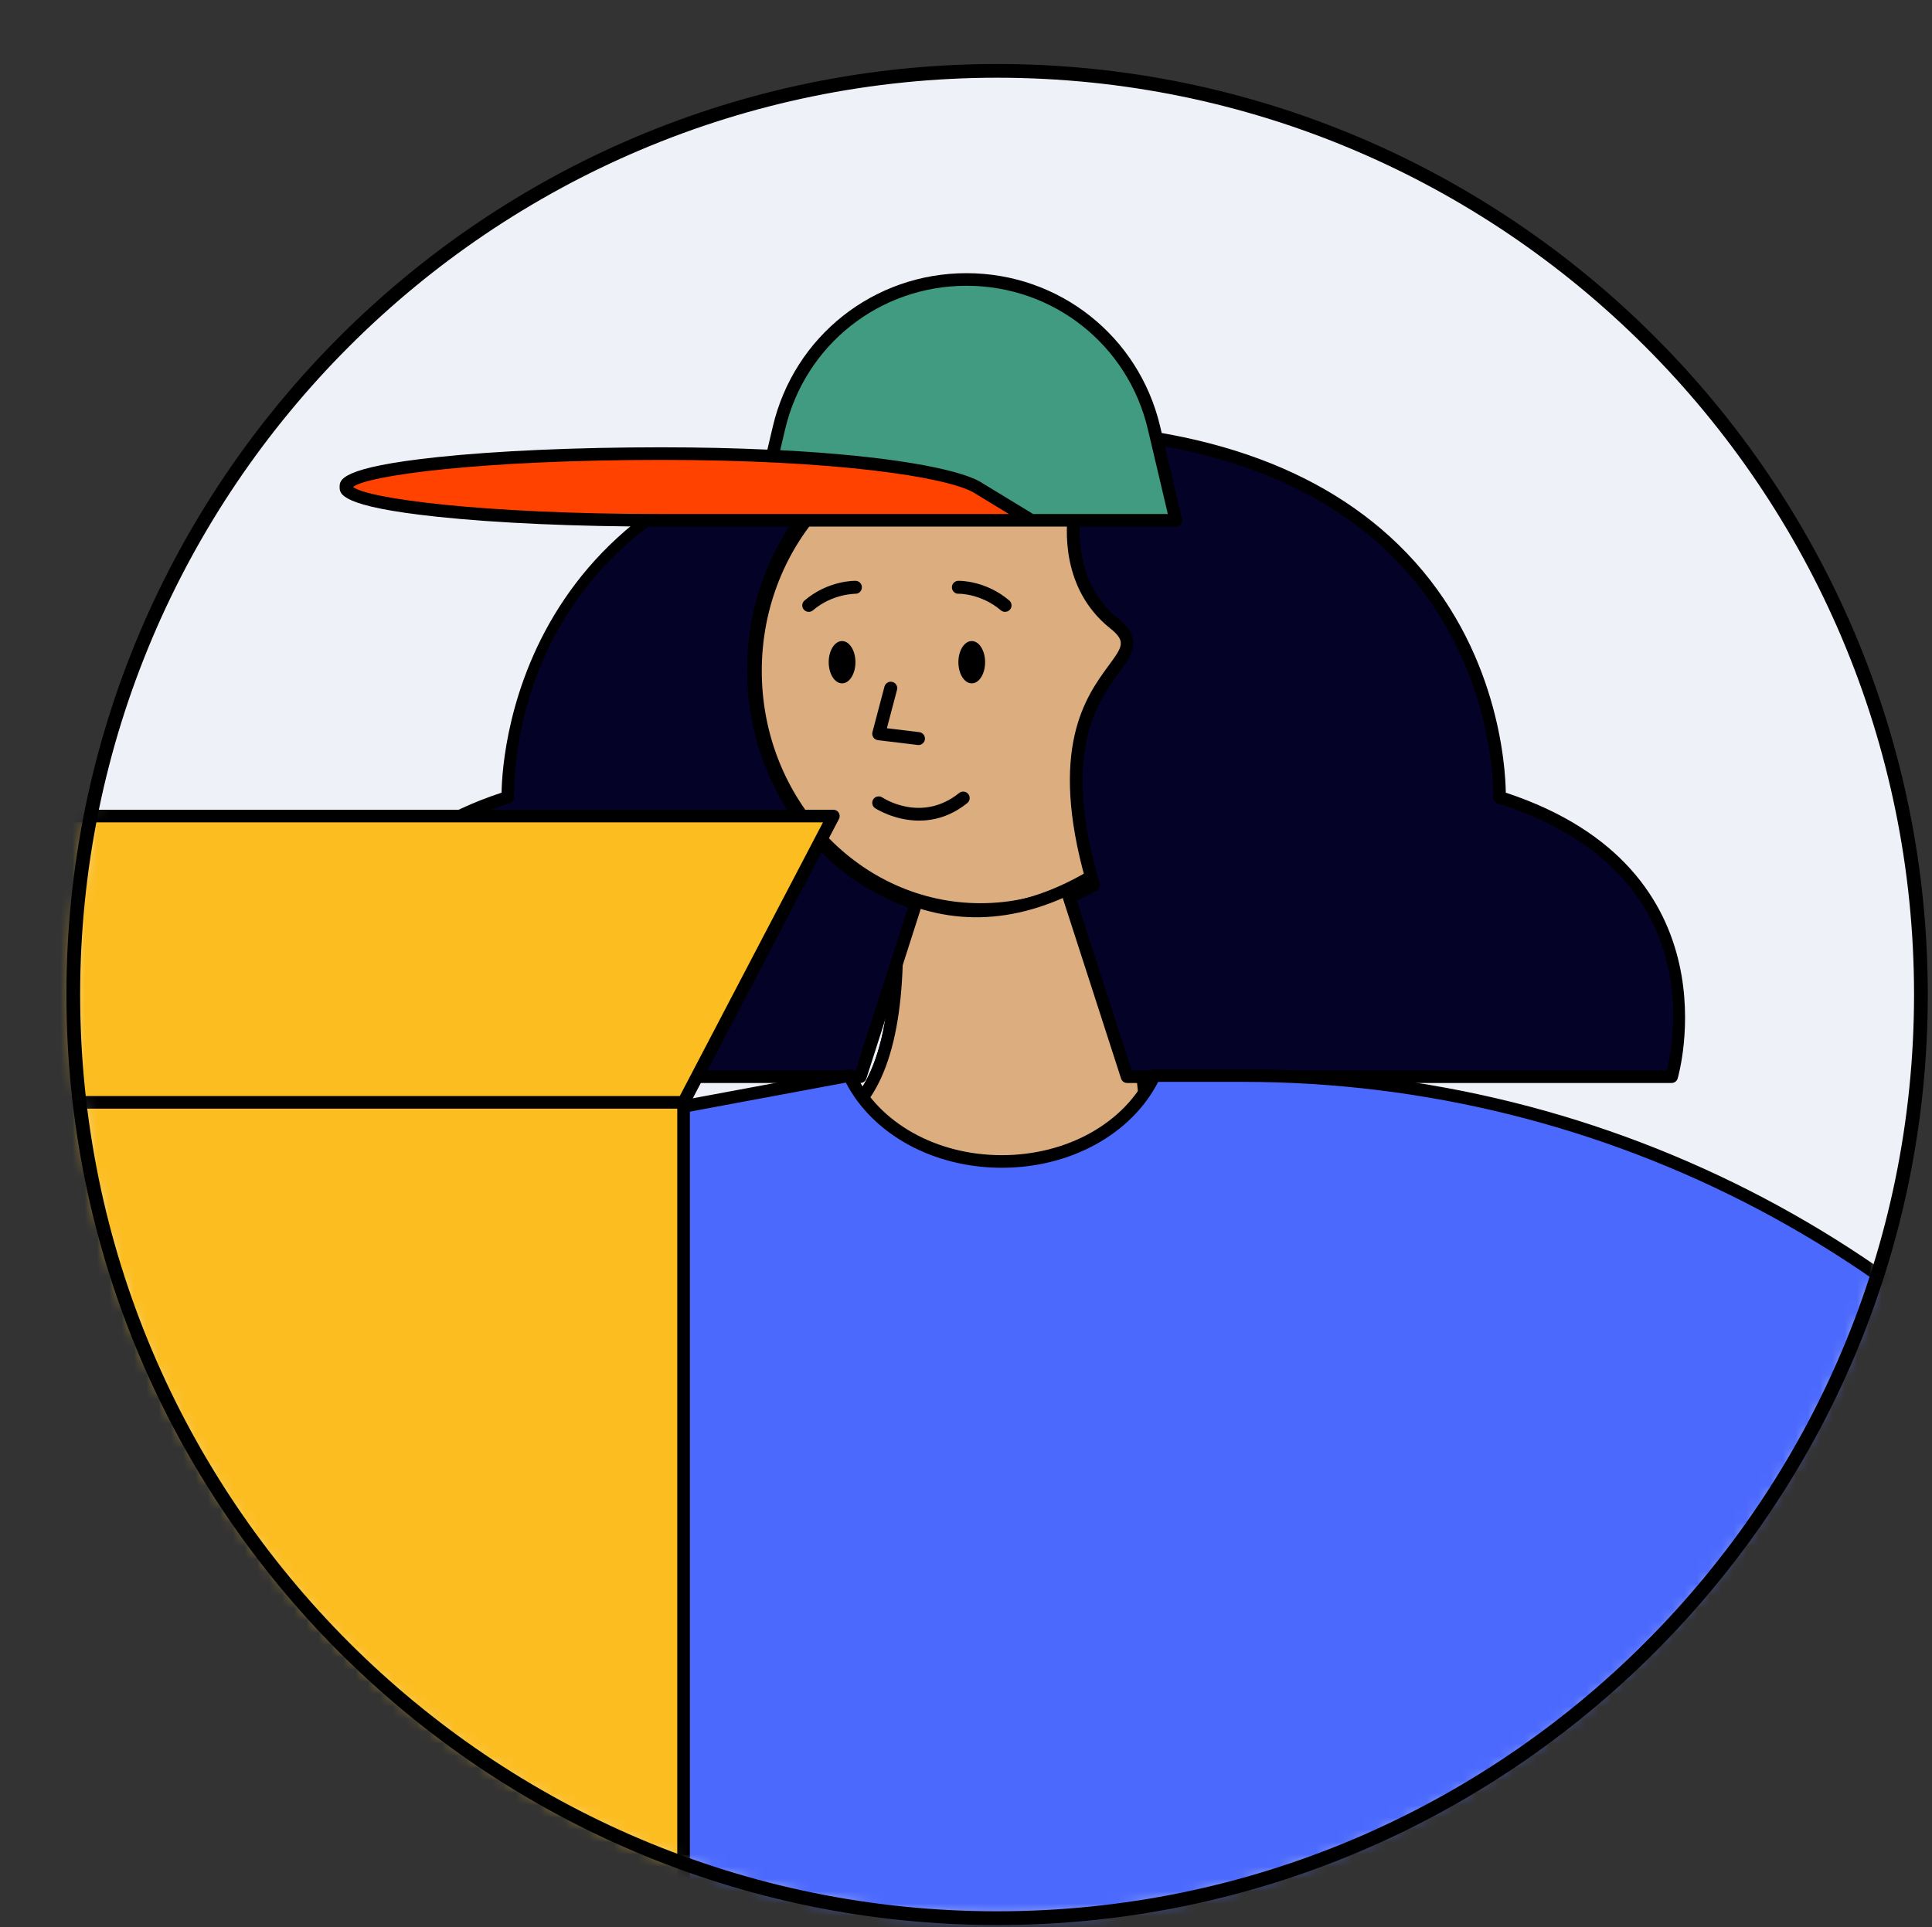 <svg viewBox="118.605 150.8 156.977 156.6" fill="none" xmlns="http://www.w3.org/2000/svg" xmlns:xlink="http://www.w3.org/1999/xlink" overflow="visible" width="156.977px" height="156.6px"><rect x="118.605" y="150.8" width="156.977" height="156.6" fill="#333333" stroke="none"/><g id="Master/Character/Avatar"><g id="Avatar"><path id="Mask" fill-rule="evenodd" clip-rule="evenodd" d="M274.682 231.62C274.682 273.075 241.076 306.682 199.62 306.682C158.164 306.682 124.558 273.075 124.558 231.62C124.558 190.164 158.164 156.558 199.62 156.558C241.076 156.558 274.682 190.164 274.682 231.62" fill="#EEF2F8"/><mask id="mask031628f0f-13c4-4dc6-a9ac-bb23639aef35" mask-type="alpha" maskUnits="userSpaceOnUse" x="124" y="156" width="151" height="151" fill="#ffffff"><path id="Mask_2" fill-rule="evenodd" clip-rule="evenodd" d="M274.682 231.62C274.682 273.075 241.076 306.682 199.62 306.682C158.164 306.682 124.558 273.075 124.558 231.62C124.558 190.164 158.164 156.558 199.62 156.558C241.076 156.558 274.682 190.164 274.682 231.62" fill="#ffffff"/></mask><g mask="url(#mask031628f0f-13c4-4dc6-a9ac-bb23639aef35)"><g id="Master/Character/Torso" transform="translate(-19 56) scale(1 1)"><g id="Master/Character/Torso"><g id="Head 2" transform="translate(189.79 120) scale(1 1)"><g id="Head 2/Happy"><path id="Path 2" fill-rule="evenodd" clip-rule="evenodd" d="M16 65.832C16 65.832 21.522 62.224 20.54 47.324C20.54 47.324 29.274 51.412 38.802 44.501L41 65.66C41 65.66 34.394 73.164 27.467 72.436C20.54 71.709 16 65.832 16 65.832Z" fill="#dcad7f"/><path id="Path 2 Copy" fill-rule="evenodd" clip-rule="evenodd" d="M20.752 46.871C26.399 49.514 32.296 48.602 38.509 44.096C38.82 43.87 39.26 44.066 39.3 44.449L41.497 65.609C41.512 65.747 41.468 65.886 41.375 65.991C36.873 71.105 32.214 73.438 27.415 72.933C22.659 72.434 18.713 70.162 15.604 66.138C15.426 65.907 15.482 65.573 15.727 65.414C19.211 63.137 20.685 57.126 20.041 47.357C20.016 46.978 20.408 46.71 20.752 46.871ZM40.479 65.492L38.392 45.4L37.98 45.679C32.251 49.47 26.692 50.326 21.35 48.218L21.088 48.111L21.101 48.34C21.566 57.311 20.182 63.143 16.867 65.819L16.719 65.934L16.957 66.222C19.711 69.485 23.086 71.37 27.102 71.89L27.519 71.939C31.956 72.405 36.319 70.221 40.625 65.33L40.479 65.492Z" fill="black"/><g id="Head"><path id="Combined Shape" fill-rule="evenodd" clip-rule="evenodd" d="M27.485 48.701C17.392 48.701 9.21 40.025 9.21 29.321C9.21 18.617 17.392 9.94 27.485 9.94C37.578 9.94 45.76 18.617 45.76 29.321C45.76 40.025 37.578 48.701 27.485 48.701Z" fill="#dcad7f"/><path id="Fill 18" fill-rule="evenodd" clip-rule="evenodd" d="M27.485 10.44C17.684 10.44 9.71 18.91 9.71 29.321C9.71 39.732 17.684 48.201 27.485 48.201C37.286 48.201 45.26 39.732 45.26 29.321C45.26 18.91 37.286 10.44 27.485 10.44M27.485 49.201C17.132 49.201 8.71 40.283 8.71 29.321C8.71 18.358 17.132 9.44 27.485 9.44C37.838 9.44 46.26 18.358 46.26 29.321C46.26 40.283 37.838 49.201 27.485 49.201" fill="black"/><g id="Group 14"><path id="Fill 1" fill-rule="evenodd" clip-rule="evenodd" d="M22.442 35.345C22.42 35.345 22.4 35.344 22.378 35.341L19.148 34.951C18.997 34.932 18.861 34.85 18.775 34.725C18.69 34.598 18.663 34.443 18.702 34.297L19.68 30.592C19.755 30.313 20.043 30.145 20.325 30.219C20.606 30.292 20.773 30.58 20.699 30.859L19.875 33.981L22.505 34.299C22.794 34.335 23 34.596 22.965 34.884C22.932 35.15 22.704 35.345 22.442 35.345" fill="black"/><path id="Fill 3" fill-rule="evenodd" clip-rule="evenodd" d="M27.856 28.615C27.856 29.565 27.37 30.334 26.771 30.334C26.171 30.334 25.685 29.565 25.685 28.615C25.685 27.666 26.171 26.896 26.771 26.896C27.37 26.896 27.856 27.666 27.856 28.615" fill="black"/><path id="Fill 5" fill-rule="evenodd" clip-rule="evenodd" d="M17.32 28.615C17.32 29.565 16.834 30.334 16.233 30.334C15.634 30.334 15.148 29.565 15.148 28.615C15.148 27.666 15.634 26.896 16.233 26.896C16.834 26.896 17.32 27.666 17.32 28.615" fill="black"/><path id="Fill 7" fill-rule="evenodd" clip-rule="evenodd" d="M29.477 24.524C29.355 24.524 29.233 24.482 29.134 24.397C27.537 23.034 25.719 23.046 25.696 23.051C25.4 23.069 25.165 22.825 25.159 22.536C25.154 22.246 25.382 22.009 25.672 22.001C25.761 21.995 27.907 21.966 29.82 23.602C30.041 23.79 30.066 24.121 29.877 24.341C29.773 24.461 29.625 24.524 29.477 24.524" fill="black"/><path id="Fill 9" fill-rule="evenodd" clip-rule="evenodd" d="M13.527 24.524C13.378 24.524 13.231 24.461 13.127 24.34C12.938 24.121 12.963 23.79 13.184 23.601C15.097 21.967 17.24 21.997 17.332 22.001C17.623 22.008 17.851 22.246 17.845 22.536C17.84 22.825 17.593 23.071 17.309 23.051C17.298 23.065 15.468 23.032 13.869 24.398C13.771 24.482 13.649 24.524 13.527 24.524" fill="black"/><path id="Fill 11" fill-rule="evenodd" clip-rule="evenodd" d="M22.497 41.488C20.463 41.488 18.941 40.494 18.918 40.479C18.677 40.316 18.613 39.993 18.773 39.752C18.936 39.51 19.262 39.447 19.504 39.606C19.634 39.694 22.717 41.681 25.746 39.246C25.972 39.063 26.303 39.1 26.486 39.325C26.669 39.549 26.634 39.881 26.408 40.062C25.06 41.146 23.691 41.488 22.497 41.488" fill="black"/></g></g><path id="Path 2" fill-rule="evenodd" clip-rule="evenodd" d="M16 65.832C16 65.832 21.522 62.224 20.54 47.324C20.54 47.324 29.274 51.412 38.802 44.501L41 65.66C41 65.66 34.394 73.164 27.467 72.436C20.54 71.709 16 65.832 16 65.832Z" fill="#dcad7f"/><path id="Path 2 Copy_2" fill-rule="evenodd" clip-rule="evenodd" d="M20.752 46.871C26.399 49.514 32.296 48.602 38.509 44.096C38.82 43.87 39.26 44.066 39.3 44.449L41.497 65.609C41.512 65.747 41.468 65.886 41.375 65.991C36.873 71.105 32.214 73.438 27.415 72.933C22.659 72.434 18.713 70.162 15.604 66.138C15.426 65.907 15.482 65.573 15.727 65.414C19.211 63.137 20.685 57.126 20.041 47.357C20.016 46.978 20.408 46.71 20.752 46.871ZM40.479 65.492L38.392 45.4L37.98 45.679C32.251 49.47 26.692 50.326 21.35 48.218L21.088 48.111L21.101 48.34C21.566 57.311 20.182 63.143 16.867 65.819L16.719 65.934L16.957 66.222C19.711 69.485 23.086 71.37 27.102 71.89L27.519 71.939C31.956 72.405 36.319 70.221 40.625 65.33L40.479 65.492Z" fill="black"/></g></g><g id="Hair 2" transform="translate(107.79 57) scale(1 1)"><g id="Hair 2/Curly with Hat"><g id="Group 12"><path id="Hair" fill-rule="evenodd" clip-rule="evenodd" d="M106.127 72.682C70.019 74.419 71.079 102.588 71.079 102.588C52.02 108.653 57.093 125.298 57.093 125.298H99.718L104.233 111.217H104.234C96.585 108.702 91.031 101.14 91.031 92.202C91.031 82.541 97.52 74.494 106.127 72.682M151.651 102.588C151.651 102.588 152.78 72.598 113.045 72.598C113.045 72.598 111.843 77.041 117.205 78.862C117.205 78.862 115.866 84.885 120.328 88.453C124.79 92.024 113.447 91.998 118.672 109.745L116.684 110.725L121.392 125.298H165.636C165.636 125.298 170.71 108.653 151.651 102.588" fill="#040226"/><path id="Fill 3" fill-rule="evenodd" clip-rule="evenodd" d="M90.518 92.202C90.518 101.021 95.75 108.725 103.592 111.538L99.344 124.786H57.484C56.856 122.306 54.208 108.493 71.233 103.076C71.453 103.007 71.598 102.8 71.59 102.569C71.551 101.487 71.034 77.016 102.014 73.522C95.163 76.729 90.518 84.007 90.518 92.202M106.101 72.172C72.241 73.801 70.625 98.769 70.567 102.217C51.668 108.458 56.552 125.277 56.604 125.447C56.669 125.663 56.868 125.81 57.093 125.81H99.717C99.94 125.81 100.137 125.667 100.205 125.454L104.72 111.373C104.806 111.104 104.661 110.818 104.394 110.731C96.707 108.204 91.542 100.758 91.542 92.202C91.542 82.975 97.72 74.976 106.232 73.183C106.493 73.129 106.668 72.882 106.634 72.618C106.6 72.351 106.341 72.126 106.101 72.172M165.246 124.786H121.764L117.308 110.989L118.897 110.205C119.121 110.095 119.233 109.841 119.163 109.601C116.015 98.91 118.962 94.889 120.723 92.487C121.807 91.009 122.743 89.73 120.647 88.054C116.496 84.733 117.692 79.03 117.704 78.972C117.76 78.718 117.616 78.461 117.369 78.377C113.375 77.022 113.34 74.15 113.47 73.11C126.767 73.183 136.819 76.652 143.349 83.425C151.434 91.808 151.143 102.463 151.14 102.569C151.131 102.8 151.276 103.007 151.496 103.076C168.52 108.493 165.873 122.306 165.246 124.786M152.163 102.217C152.135 100.17 151.59 90.506 144.098 82.727C137.298 75.666 126.85 72.086 113.044 72.086C112.812 72.086 112.61 72.241 112.55 72.464C112.537 72.512 111.351 77.156 116.625 79.195C116.398 80.708 116.016 85.66 120.007 88.854C121.337 89.918 121.032 90.334 119.897 91.882C118.048 94.405 114.968 98.607 118.06 109.476L116.458 110.266C116.23 110.378 116.119 110.641 116.197 110.882L120.905 125.456C120.973 125.667 121.17 125.81 121.392 125.81H165.636C165.861 125.81 166.06 125.663 166.125 125.447C166.177 125.277 171.062 108.458 152.163 102.217" fill="black"/><path id="Hat" fill-rule="evenodd" clip-rule="evenodd" d="M125.349 80.083H91.338L93.106 72.577C94.771 65.508 101.08 60.512 108.344 60.512C115.606 60.512 121.916 65.508 123.581 72.577L125.349 80.083Z" fill="#409B81"/><path id="Fill 7" fill-rule="evenodd" clip-rule="evenodd" d="M83.54 80.083C69.392 80.083 57.921 78.87 57.921 77.373C57.921 75.877 69.392 74.663 83.54 74.663C97.689 74.663 106.765 76.044 109.159 77.373L113.615 80.083H83.54Z" fill="#FF4200"/><path id="Fill 9" fill-rule="evenodd" clip-rule="evenodd" d="M113.758 79.572L109.408 76.925C107.535 75.885 101.987 74.84 93.206 74.385L93.605 72.694C95.223 65.823 101.284 61.024 108.343 61.024C115.404 61.024 121.465 65.823 123.083 72.694L124.703 79.572H113.758ZM58.5 77.373C59.654 76.443 68.856 75.176 83.541 75.176C97.697 75.176 106.615 76.546 108.894 77.81L111.789 79.572H83.541C68.857 79.572 59.654 78.302 58.5 77.373V77.373ZM125.848 79.967L124.08 72.46C122.352 65.123 115.881 60 108.343 60C100.806 60 94.336 65.123 92.608 72.46L92.165 74.339C89.551 74.22 86.684 74.151 83.541 74.151C76.68 74.151 70.227 74.434 65.372 74.947C57.41 75.79 57.41 76.82 57.41 77.373C57.41 77.926 57.41 78.956 65.372 79.799C70.228 80.312 76.68 80.595 83.541 80.595H113.615V80.595H125.35C125.506 80.595 125.654 80.523 125.751 80.401C125.848 80.278 125.883 80.119 125.848 79.967V79.967Z" fill="black"/></g></g></g><g id="Torso Upper Body" transform="translate(1 41.768) scale(1 1)"><g id="Torso Upper Body/Box Open"><g id="Group 21"><path id="Tshirt" fill-rule="evenodd" clip-rule="evenodd" d="M205.616 140.439C207.555 144.524 212.363 147.421 218.002 147.421C223.642 147.421 228.45 144.524 230.389 140.439H237.608C267.355 140.439 295.189 155.103 312.011 179.636L326.719 201.086H275.801L272.459 194.404L280.308 253.067H154.442L164.838 192.175L165.704 147.869L205.616 140.439Z" fill="#4B69FD"/><path id="Fill 3" fill-rule="evenodd" clip-rule="evenodd" d="M155.049 252.555H279.723L271.952 194.471C271.919 194.223 272.07 193.988 272.309 193.914C272.549 193.837 272.805 193.95 272.918 194.174L276.118 200.575H325.747L311.589 179.927C294.855 155.521 267.199 140.951 237.608 140.951H230.708C228.529 145.202 223.584 147.932 218.003 147.932C212.449 147.932 207.524 145.229 205.331 141.012L166.208 148.295L165.35 192.186L155.049 252.555ZM280.308 253.578H154.442C154.291 253.578 154.148 253.512 154.05 253.397C153.954 253.282 153.912 253.13 153.938 252.981L164.333 192.089L165.192 147.859C165.197 147.616 165.372 147.409 165.611 147.366L205.523 139.936C205.748 139.892 205.979 140.01 206.079 140.219C208.008 144.283 212.689 146.909 218.003 146.909C223.318 146.909 227.998 144.283 229.927 140.219C230.011 140.04 230.192 139.927 230.389 139.927H237.608C267.536 139.927 295.509 154.663 312.434 179.347L327.141 200.796C327.249 200.953 327.26 201.157 327.172 201.325C327.084 201.492 326.909 201.598 326.719 201.598H275.801C275.608 201.598 275.43 201.488 275.343 201.315L273.374 197.375L280.816 252.999C280.835 253.145 280.791 253.293 280.694 253.404C280.596 253.515 280.456 253.578 280.308 253.578V253.578Z" fill="black"/><path id="Fill 9" fill-rule="evenodd" clip-rule="evenodd" d="M69.925 115.599L53.648 99.322Z" fill="#EEF2F8"/><path id="Box" fill-rule="evenodd" clip-rule="evenodd" d="M204.318 119.349H74.033L86.206 142.616H86.205V220.091H192.146V142.617L192.147 142.616L204.318 119.349Z" fill="#FCBD21"/><path id="Fill 13" fill-rule="evenodd" clip-rule="evenodd" d="M191.837 142.104H86.516L74.879 119.861H203.473L191.837 142.104ZM191.634 219.58H166.916V208.946C166.916 208.663 166.687 208.433 166.404 208.433H111.948C111.666 208.433 111.437 208.663 111.437 208.946V219.58H86.718V143.127H191.634V219.58ZM112.46 219.542H165.892V209.458H112.46V219.542ZM204.756 119.083C204.663 118.931 204.497 118.836 204.318 118.836H74.034C73.855 118.836 73.689 118.931 73.596 119.083C73.503 119.237 73.498 119.427 73.581 119.585L85.694 142.74V220.091C85.694 220.375 85.923 220.603 86.206 220.603H192.147C192.429 220.603 192.658 220.375 192.658 220.091V142.742L204.772 119.585C204.855 119.427 204.849 119.237 204.756 119.083V119.083ZM54.01 98.411C53.81 98.21 53.486 98.21 53.286 98.411C53.086 98.61 53.086 98.934 53.286 99.134L69.563 115.412C69.663 115.511 69.795 115.561 69.925 115.561C70.056 115.561 70.187 115.511 70.287 115.412C70.487 115.211 70.487 114.887 70.287 114.688L54.01 98.411ZM75.377 114.043C75.659 114.043 75.888 113.815 75.888 113.532V90.512C75.888 90.229 75.659 90 75.377 90C75.093 90 74.864 90.229 74.864 90.512V113.532C74.864 113.815 75.093 114.043 75.377 114.043V114.043ZM68.531 119.332H45.512C45.229 119.332 45 119.561 45 119.843C45 120.126 45.229 120.356 45.512 120.356H68.531C68.815 120.356 69.044 120.126 69.044 119.843C69.044 119.561 68.815 119.332 68.531 119.332V119.332Z" fill="black"/><path id="Fill 16" fill-rule="evenodd" clip-rule="evenodd" d="M112.46 219.604H165.892V209.458H112.46V219.604Z" fill="#EEF2F8"/><path id="Skin" fill-rule="evenodd" clip-rule="evenodd" d="M107.336 162.554L85.859 161.106L103.206 160.097C105.75 159.935 107.731 157.824 107.731 155.274C107.731 152.652 105.641 150.507 103.02 150.442L82.098 149.911C82.098 149.911 85.059 144.67 88.983 142.072C90.84 140.842 91.868 138.697 91.497 136.5L91.434 136.124C90.8 132.372 86.613 130.352 83.324 132.265C76.988 135.949 64.885 146.023 64.885 161.268C64.885 185.441 75.587 199.718 87.127 199.718C93.538 199.718 97.45 199.093 99.751 198.476C101.505 198.006 102.701 196.391 102.701 194.575C102.701 192.689 101.408 191.052 99.57 190.628C95.439 189.677 85.505 189.984 86.022 185.279L102.34 186.11C105.267 186.275 107.731 183.947 107.731 181.015C107.731 178.376 105.719 176.172 103.091 175.933L86.589 174.572L107.515 172.46C110.038 172.184 111.949 170.053 111.949 167.515C111.949 164.908 109.936 162.743 107.336 162.554M319.665 201.086H277.833C277.833 201.086 293.223 226.225 277.877 234.888C262.53 243.552 193.18 220.641 193.18 220.641C193.18 220.641 174.368 214.452 172.883 222.373C172.719 223.248 172.724 224.033 172.862 224.736C172.862 224.736 167.252 223.456 164.56 220.115H139.313C139.313 220.115 134.95 231.718 175.698 242.949C175.698 242.949 190.643 247.868 196.955 251.21C203.267 254.552 273.564 287.906 309.022 261.73C344.48 235.554 319.665 201.086 319.665 201.086" fill="#dcad7f"/><path id="Fill 19" fill-rule="evenodd" clip-rule="evenodd" d="M308.718 261.318C272.117 288.34 197.927 251.146 197.194 250.757C190.917 247.435 176.008 242.512 175.834 242.455C149.681 235.248 142.487 227.877 140.526 224.125C139.637 222.423 139.647 221.186 139.723 220.627H147.249C147.22 220.802 147.212 221.002 147.243 221.228C147.503 223.123 150.193 225.339 155.238 227.814C165.185 232.697 177.562 236.44 177.686 236.477C177.735 236.492 177.785 236.5 177.833 236.5C178.054 236.5 178.257 236.356 178.324 236.134C178.405 235.865 178.251 235.578 177.981 235.498C177.858 235.461 165.562 231.741 155.689 226.895C149.58 223.897 148.415 222 148.265 221.134C148.223 220.893 148.262 220.732 148.308 220.627H164.32C166.807 223.536 171.277 224.855 172.459 225.163C173.939 230.83 183.345 231.285 183.73 231.298L190.784 231.918C190.799 231.92 190.814 231.92 190.829 231.92C191.092 231.92 191.315 231.718 191.339 231.453C191.364 231.172 191.155 230.923 190.873 230.898L183.795 230.277C183.7 230.274 174.392 229.837 173.365 224.637C173.234 223.972 173.241 223.243 173.386 222.467C173.596 221.345 174.192 220.509 175.207 219.909C180.19 216.962 192.892 221.085 193.019 221.127C193.193 221.185 210.597 226.915 229.654 231.511C255.337 237.707 271.647 238.993 278.128 235.335C281.499 233.431 283.693 230.601 284.647 226.925C287.137 217.32 280.576 204.843 278.727 201.598H319.397C320.343 202.993 325.566 211.082 327.14 221.705C329.444 237.265 323.246 250.592 308.718 261.318M320.081 200.787C319.985 200.654 319.83 200.574 319.665 200.574H277.834C277.649 200.574 277.478 200.674 277.387 200.837C277.297 200.998 277.3 201.195 277.397 201.353C277.488 201.502 286.373 216.196 283.655 226.67C282.773 230.066 280.744 232.681 277.625 234.443C262.65 242.899 194.032 220.382 193.34 220.155C192.8 219.976 180.067 215.845 174.687 219.027C173.42 219.776 172.644 220.87 172.38 222.28C172.266 222.889 172.226 223.479 172.26 224.043C170.694 223.58 166.949 222.265 164.958 219.795C164.862 219.673 164.715 219.603 164.56 219.603H139.312C139.099 219.603 138.908 219.735 138.833 219.935C138.805 220.007 138.174 221.763 139.567 224.5C142.006 229.288 150.231 236.461 175.538 243.435C175.688 243.484 190.514 248.38 196.715 251.664C197.256 251.949 237.55 272.149 273.644 272.147C286.806 272.146 299.413 269.46 309.325 262.142C344.781 235.968 320.332 201.136 320.081 200.787" fill="black"/><path id="Fill 20" fill-rule="evenodd" clip-rule="evenodd" d="M86.021 132.041C85.179 132.041 84.342 132.264 83.58 132.708C80.543 134.474 65.396 144.149 65.396 161.268C65.396 179.658 73.012 199.205 87.126 199.205C93.674 199.205 97.533 198.54 99.617 197.981C101.131 197.576 102.188 196.175 102.188 194.574C102.188 192.915 101.064 191.497 99.454 191.127C98.5 190.906 97.191 190.752 95.804 190.588C91.019 190.02 85.062 189.314 85.511 185.223C85.541 184.952 85.787 184.737 86.046 184.768L102.364 185.599C103.638 185.673 104.853 185.228 105.779 184.352C106.707 183.476 107.218 182.29 107.218 181.015C107.218 178.625 105.423 176.659 103.044 176.442L86.546 175.081C86.282 175.061 86.079 174.84 86.076 174.576C86.074 174.312 86.274 174.089 86.537 174.062L107.462 171.951C109.726 171.703 111.436 169.795 111.436 167.515C111.436 165.188 109.618 163.233 107.298 163.065L85.824 161.616C85.554 161.599 85.345 161.374 85.347 161.103C85.348 160.833 85.559 160.61 85.829 160.595L103.175 159.586C105.441 159.442 107.218 157.547 107.218 155.273C107.218 152.91 105.368 151.013 103.005 150.953L82.084 150.424C81.905 150.419 81.74 150.32 81.651 150.164C81.563 150.008 81.563 149.816 81.651 149.66C81.774 149.441 84.719 144.28 88.699 141.645C90.418 140.506 91.318 138.52 90.992 136.585L90.928 136.209C90.655 134.594 89.604 133.213 88.117 132.516C87.441 132.199 86.729 132.041 86.021 132.041M87.126 200.229C75.819 200.229 64.372 186.847 64.372 161.268C64.372 143.589 79.944 133.638 83.065 131.822C84.763 130.835 86.762 130.75 88.551 131.589C90.343 132.428 91.608 134.092 91.938 136.039L92.001 136.415C92.395 138.749 91.321 141.136 89.264 142.499C86.354 144.427 83.954 147.905 82.993 149.423L103.031 149.93C105.953 150.004 108.242 152.351 108.242 155.273C108.242 158.086 106.043 160.429 103.237 160.607L94.025 161.144L107.37 162.044C110.225 162.252 112.46 164.654 112.46 167.515C112.46 170.319 110.357 172.664 107.569 172.969L92.195 174.52L103.132 175.422C106.047 175.688 108.242 178.092 108.242 181.015C108.242 182.575 107.617 184.024 106.483 185.096C105.349 186.167 103.864 186.702 102.31 186.62L86.524 185.816C86.775 188.487 91.824 189.085 95.925 189.57C97.34 189.738 98.676 189.896 99.684 190.129C101.762 190.607 103.212 192.437 103.212 194.574C103.212 196.638 101.843 198.445 99.882 198.971C97.738 199.545 93.785 200.229 87.126 200.229" fill="black"/></g></g></g></g></g></g></g><path id="Fill 3" fill-rule="evenodd" clip-rule="evenodd" d="M199.62 157.117C158.539 157.117 125.117 190.539 125.117 231.621C125.117 272.702 158.539 306.124 199.62 306.124C240.701 306.124 274.123 272.702 274.123 231.621C274.123 190.539 240.701 157.117 199.62 157.117M199.62 307.241C157.923 307.241 124 273.318 124 231.621C124 189.924 157.923 156.001 199.62 156.001C241.317 156.001 275.24 189.924 275.24 231.621C275.24 273.318 241.317 307.241 199.62 307.241" fill="black"/></g></svg>